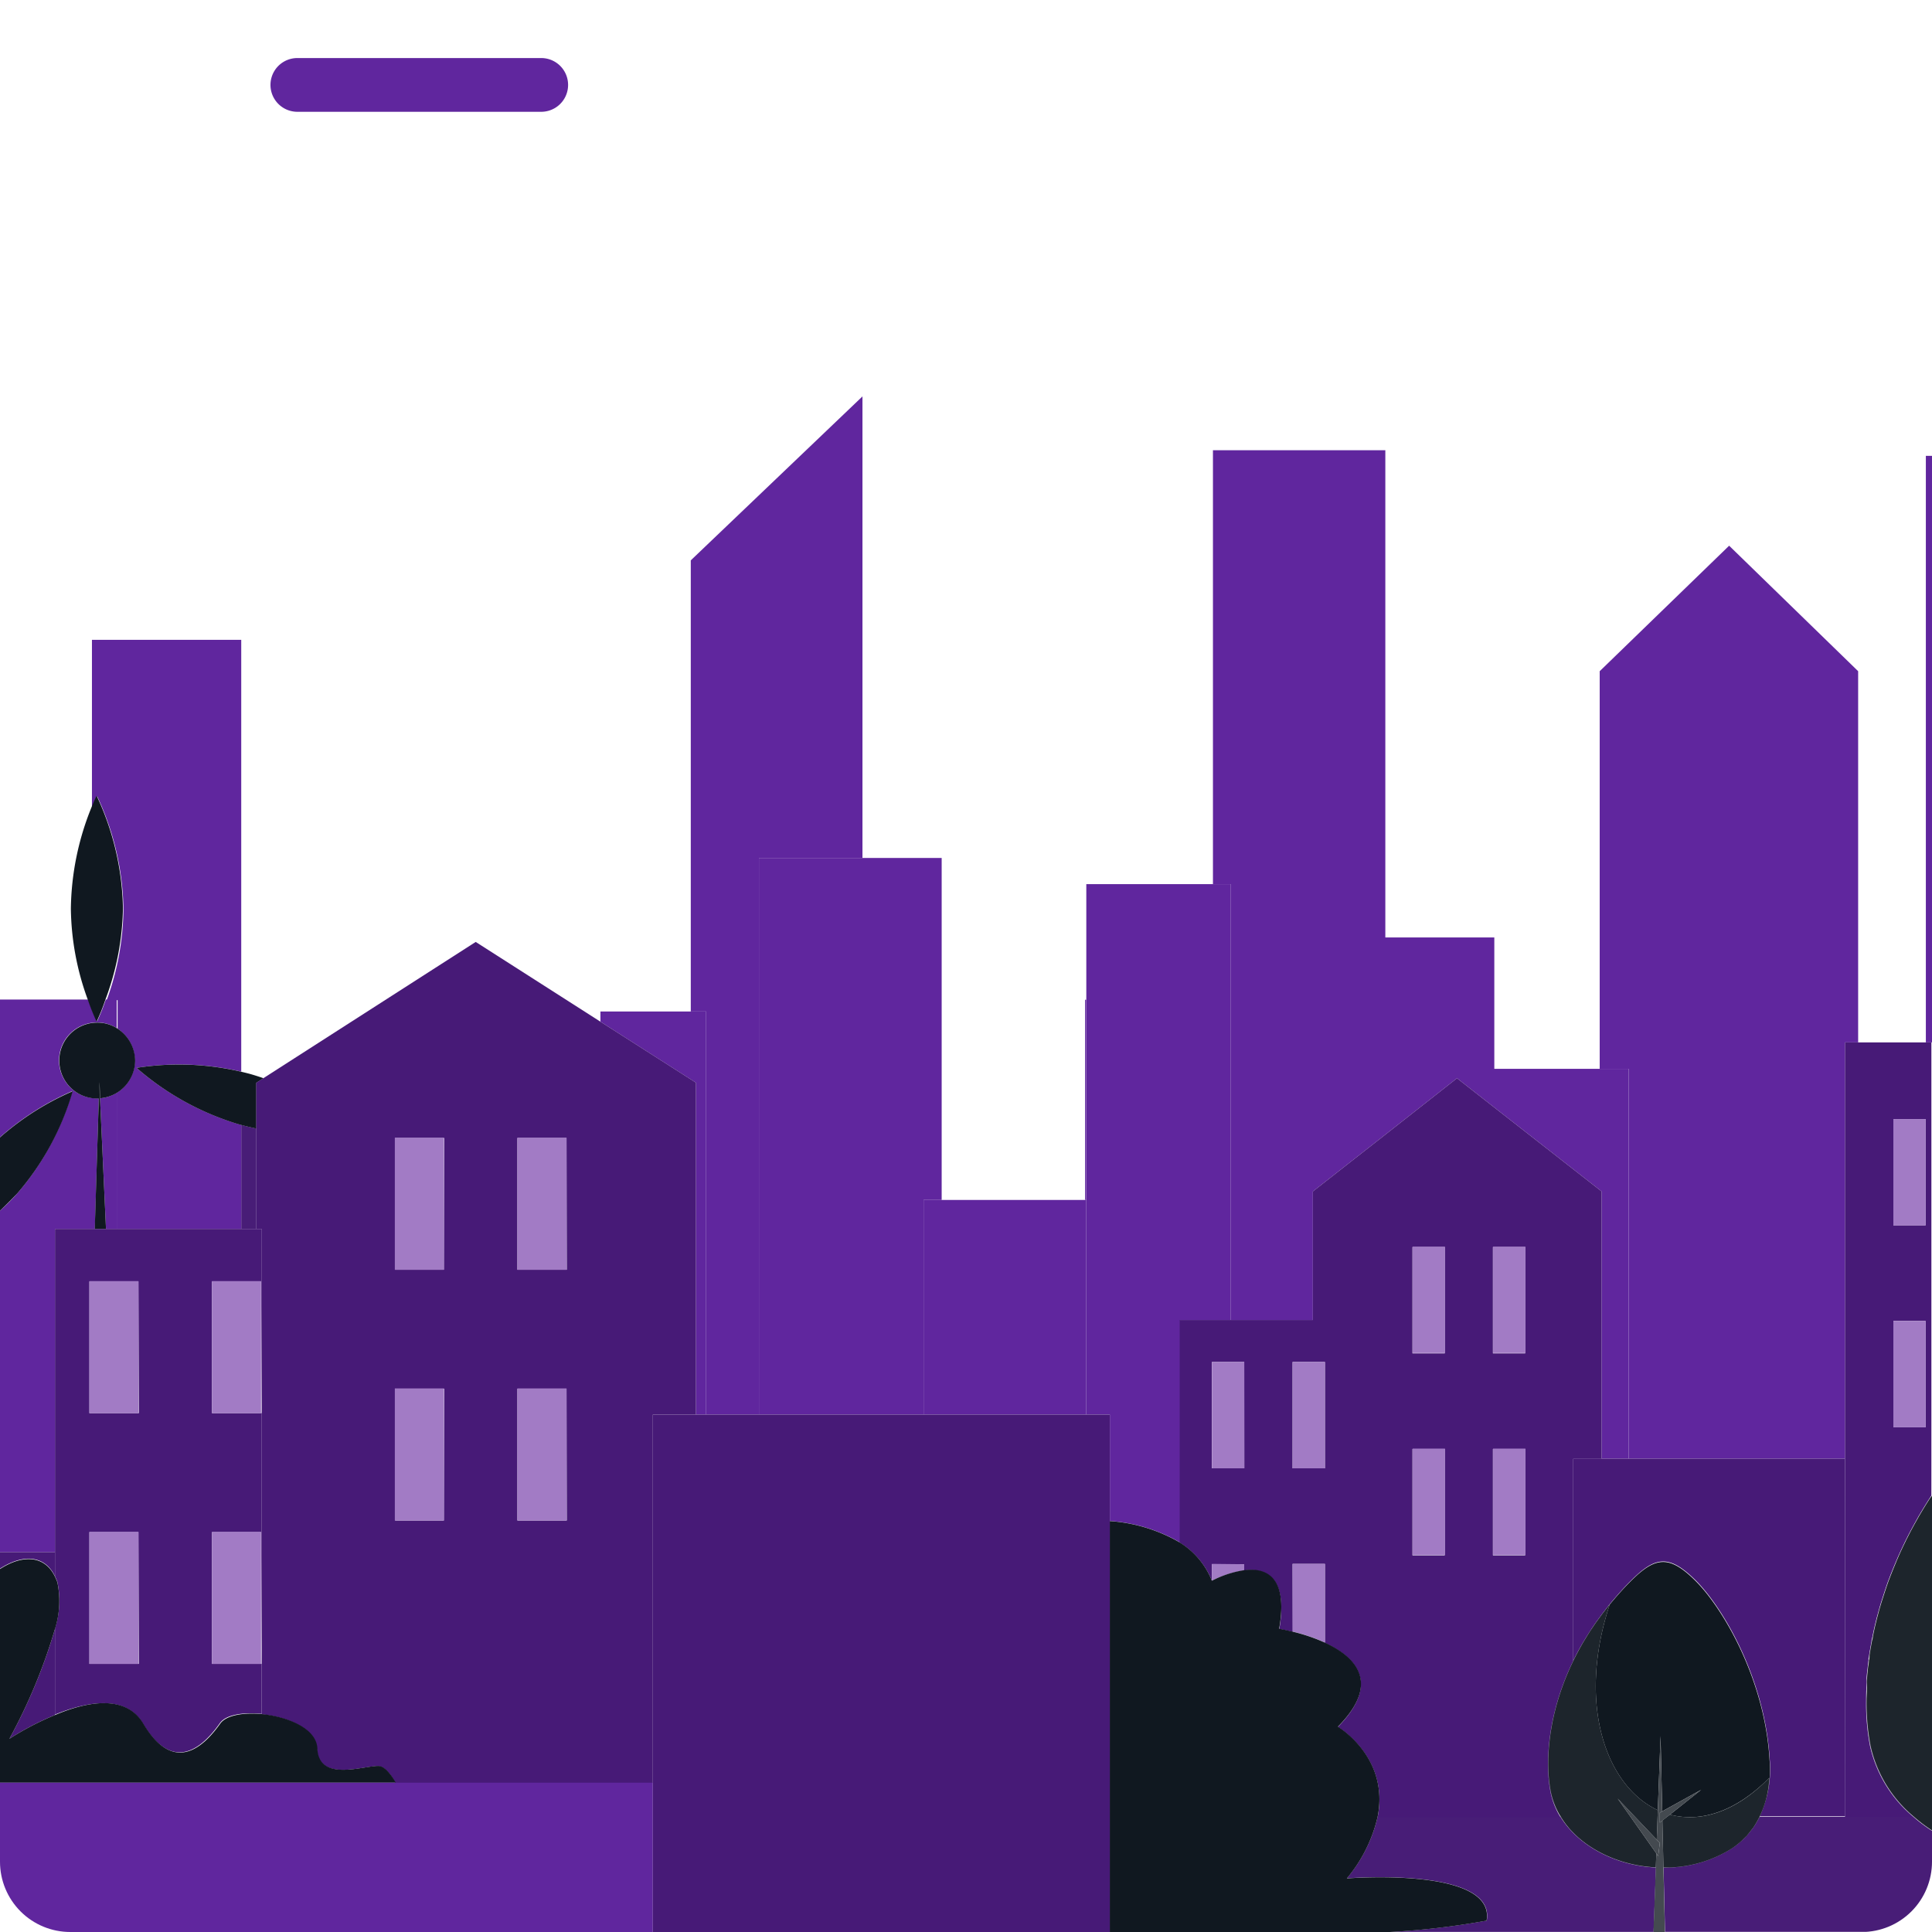 <svg xmlns="http://www.w3.org/2000/svg" id="Шар_1" data-name="Шар 1" viewBox="0 0 220 220"><defs><clipPath id="clip-path"><path class="cls-1" d="M0 0h220v212a8 8 0 01-8 8H8a8 8 0 01-8-8V0z"/></clipPath><clipPath id="clip-path-2"><path class="cls-1" d="M220 0h220v212a8 8 0 01-8 8H228a8 8 0 01-8-8V0z"/></clipPath><style>.cls-1{fill:none}.cls-3{fill:#481d77}.cls-4{fill:#60269e}.cls-5{fill:#471a77}.cls-6{fill:#101820}.cls-7{fill:#a27bc5}.cls-8,.cls-9{fill:#444a50}.cls-8{opacity:.26;isolation:isolate}</style></defs><g clip-path="url(#clip-path)"><path class="cls-3" d="M177.7 206.89h-20.83a16.86 16.86 0 01-3.5 7s17-1.37 15.93 4.81a87.59 87.59 0 01-11 1.29h30l.27-7.33c-4.57-.21-8.82-2.44-10.87-5.77zM27.47 139.94h1.72V128.5c-.56-.12-1.14-.25-1.72-.41zm190.42 66.95h-17.53a11.26 11.26 0 01-.62 1.08l-.08.12c-.11.15-.22.28-.33.42s-.25.32-.38.47-.15.15-.22.22a7.94 7.94 0 01-.59.57l-.11.09a8.87 8.87 0 01-.78.59 14.23 14.23 0 01-7.16 2.21h-.66l.17 7.32H220v-11.5a17.64 17.64 0 01-2.11-1.59z"/><path class="cls-4" d="M123.56 113.84h.13v22.8h-.13zM98.21 97.7V45.14L78.66 63.81v51.37h1.75v45.9h6.01V97.7h11.79z"/><path class="cls-4" d="M107.23 136.64V97.7H86.42v63.38h18.75v-24.44h2.06z"/><path class="cls-4" d="M123.56 136.64h-18.39v24.44h18.53v-24.44h-.14zm-44.9-21.46H68.37v1.16l10.88 6.95v37.79h1.16v-45.9h-1.75zm-63.3 5.59a4.29 4.29 0 01-2.07 3.67v15.5h14.18v-11.85l-.37-.1a31.36 31.36 0 01-11.55-6.39 31.16 31.16 0 0111.92.43V72.86h-17V92c.34-.85.59-1.34.59-1.34a31.36 31.36 0 013 12.86 31.06 31.06 0 01-1.91 10.37h1.24v3.25a4.4 4.4 0 011.97 3.63z"/><path class="cls-4" d="M6.26 139.94h4.54l.45-14.87h-.21a4.32 4.32 0 110-8.64 4.13 4.13 0 012.25.64v-3.25h-1.24a23.52 23.52 0 01-1 2.5 25.16 25.16 0 01-1-2.5H0v15.68a31.26 31.26 0 018.24-5.26A31 31 0 012 135.86c-.64.72-1.29 1.38-2 2v38.88h6.26z"/><path class="cls-4" d="M11.39 125.06l.68 14.88h1.22v-15.5a4.27 4.27 0 01-1.9.62z"/><path class="cls-5" d="M1.07 198a32.62 32.62 0 015.19-2.71v-9.8A63.5 63.5 0 011.07 198zm5.19-18.51v-2.75H0v1.88c2.77-1.78 5.16-1.43 6.26.87z"/><path class="cls-6" d="M11.39 125.06a4.33 4.33 0 004-4.29 4.4 4.4 0 00-2.07-3.68 4.13 4.13 0 00-2.25-.64 4.32 4.32 0 100 8.64h.21l.06-1.86zM11 90.61s-.25.49-.59 1.34a31.59 31.59 0 00-2.34 11.52A31 31 0 0010 113.84a25.16 25.16 0 001 2.5 23.52 23.52 0 001-2.5 31.06 31.06 0 002-10.37 31.36 31.36 0 00-3-12.86zm-9 45.25a31 31 0 006.28-11.6A31.26 31.26 0 000 129.52v8.34c.67-.62 1.32-1.28 2-2zm13.55-14.26A31.36 31.36 0 0027.1 128l.37.1c.58.16 1.16.29 1.72.41v-5.21l.82-.52c-.43-.15-.86-.29-1.3-.42s-.83-.22-1.24-.32a31.16 31.16 0 00-11.92-.44z"/><path class="cls-6" d="M11.39 125.06l-.08-1.85-.06 1.86-.46 14.87h1.28l-.68-14.88z"/><path class="cls-5" d="M68.37 116.34l-14.2-9.08L30 122.77l-.82.52v16.65h.62v55.27c3 .3 6.19 1.66 6.28 3.9.16 3.81 5.13 2 6.93 2 .77 0 1.48.89 2 1.91h29.33v-41.94h4.91v-37.79zm-17.83 56.8H45v-15h5.58zm0-28.55H45v-15h5.58zm14 28.55h-5.62v-15h5.59zm0-28.55h-5.62v-15h5.59z"/><path class="cls-7" d="M44.96 129.55h5.59v15.04h-5.59zm13.96 0h5.59v15.04h-5.59zM44.96 158.1h5.59v15.04h-5.59zm13.96 0h5.59v15.04h-5.59z"/><path class="cls-5" d="M29.81 139.94H6.26v39.55c.09.2.19.4.27.63a10.42 10.42 0 01-.27 5.32v9.8c3.56-1.45 8-2.33 10 1 3.63 6.09 7.12 2.31 8.76 0 .68-1 2.67-1.29 4.78-1.08zm-14 49.53h-5.63v-15h5.58zm0-28.55h-5.63v-15h5.58zm14 28.55h-5.67v-15h5.59zm0-28.55h-5.67v-15h5.59z"/><path class="cls-7" d="M10.18 145.88h5.59v15.04h-5.59zm13.96 0h5.59v15.04h-5.59zm-13.96 28.55h5.59v15.04h-5.59zm13.96 0h5.59v15.04h-5.59z"/><path class="cls-6" d="M45.07 203c-.57-1-1.28-1.91-2-1.91-1.8 0-6.77 1.83-6.93-2-.09-2.24-3.3-3.6-6.28-3.9-2.11-.21-4.1.12-4.78 1.08-1.64 2.31-5.13 6.09-8.76 0-2-3.38-6.45-2.5-10-1A32.62 32.62 0 001.07 198a63.5 63.5 0 005.19-12.51 10.42 10.42 0 00.27-5.32c-.08-.23-.18-.43-.27-.63-1.1-2.3-3.49-2.65-6.26-.87V203z"/><path class="cls-4" d="M74.34 203H0v17h74.34v-17zM219.3 51.91h.7v66.79h-.7zM185.46 166.1h24.63v-47.4h1.5V76.43L196.9 62.14l-14.74 14.29v45.28h3.3v44.39z"/><path class="cls-4" d="M182.38 135.67v30.43h3.08v-44.39h-15.3v4.4l12.22 9.56zm-24.63-6.47l8.16-6.42 4.25 3.33v-19.36h-12.41v22.45zm-17.59 21.11h9.34v-14.64l8.25-6.47V51.27h-19.63v49.41h2.04v49.63z"/><path class="cls-4" d="M140.16 150.31v-49.63H123.7v60.4h2.68v12.12a18.31 18.31 0 018 2.45v-25.34z"/><path class="cls-5" d="M147.19 178.08h2.31V167.2h-2.31v-12.11h2.31v-4.78h-15.17v25.34A9.06 9.06 0 01138 180v-1.88h3.68v.71c2.45-.28 5 .7 4 6.67 0 0 .62.1 1.53.33zm-5.5-10.88H138v-12.11h3.68zm37.46 21.92v-23h3.23v-30.45l-12.22-9.56-4.25-3.33-8.16 6.42-8.25 6.47v19.42h1.37v12.11h-1.37v10.88h1.37v9c3.42 1.58 6.43 4.51 1.48 9.57 0 0 5.89 3.46 4.52 10.28h20.83a8.44 8.44 0 01-1.13-2.82c-.65-3.35-.36-8.96 2.58-14.99zM170 142h3.68v12.11H170zm0 23h3.68v12.11H170zm-9.16-23h3.68v12.11h-3.68zm0 23h3.68v12.11h-3.68z"/><path class="cls-5" d="M210.09 166.1h-30.94v23c.35-.71.73-1.43 1.16-2.15l.19-.31c.26-.43.53-.86.82-1.29l.35-.52.79-1.08.51-.66c.12-.14.22-.29.35-.44.74-.89 1.52-1.79 2.41-2.67 2.79-2.79 4.35-3 7.38 0 3.14 3.14 7.87 11.22 8.41 20.33a12.73 12.73 0 01-1.14 6.52h9.73z"/><path class="cls-5" d="M211.59 118.7h-1.5v88.19h7.8a14.57 14.57 0 01-4.95-8.08 25.56 25.56 0 01-.44-5.1c0-.56 0-1.14.05-1.74v-.79c0-.27.05-.66.09-1s.08-.74.13-1.12c0-.19 0-.38.07-.58.08-.51.17-1 .27-1.57 0-.18.07-.36.11-.55.11-.55.23-1.11.37-1.67l.13-.52c.16-.59.32-1.18.5-1.77l.15-.46c.2-.63.41-1.27.64-1.91l.12-.31c.23-.61.48-1.22.74-1.84.05-.11.09-.23.15-.35.28-.66.59-1.32.92-2 .07-.14.14-.29.22-.44.33-.66.69-1.32 1.07-2l.24-.43c.4-.68.82-1.37 1.26-2.06l.2-.3v-51.6h-8.41zm7.68 43.83h-3.67v-12.11h3.67zm0-23h-3.67v-12.1h3.67z"/><path class="cls-7" d="M138.01 155.09h3.68v12.11h-3.68zm9.18 12.11h3.68v-12.11h-3.68v12.11zM138 178.08V180a11.87 11.87 0 013.68-1.17v-.71zm12.87 0h-3.68v7.71a20.53 20.53 0 013.68 1.25zm9.99-36.12h3.68v12.11h-3.68zm9.16 0h3.68v12.11h-3.68zm-9.16 22.99h3.68v12.11h-3.68zm9.16 0h3.68v12.11h-3.68zm45.58-37.52h3.68v12.11h-3.68zm0 22.99h3.68v12.11h-3.68z"/><path class="cls-6" d="M153.37 213.9a16.86 16.86 0 003.5-7c1.37-6.82-4.52-10.28-4.52-10.28 5-5.06 1.94-8-1.48-9.57a20.53 20.53 0 00-3.68-1.25c-.91-.23-1.53-.33-1.53-.33 1.06-6-1.52-7-4-6.67A11.87 11.87 0 00138 180a9.06 9.06 0 00-3.63-4.34 18.31 18.31 0 00-8-2.45V220h31.91a87.59 87.59 0 0011-1.29c1.06-6.18-15.91-4.81-15.91-4.81z"/><path class="cls-5" d="M126.38 173.2v-12.12H74.34V220h52.04v-46.8z"/><path class="cls-6" d="M216.07 177.51zm-.89 2.19zm3.34-7.04c.4-.68.82-1.37 1.26-2.06-.44.69-.86 1.4-1.26 2.06zm-1.31 2.42zm-3.57 9.59zm6.36-14.41zm-5.58 11.66zm-.65 2.23c.16-.59.32-1.18.5-1.77-.18.62-.34 1.18-.5 1.77zm-1.08 6.01c0-.37.08-.74.13-1.12-.05.38-.1.75-.13 1.12zm-.19 3.55zm.05-1.71v-.79c.03.22.01.48 0 .79zm.34-3.54c.08-.51.17-1 .27-1.57-.1.53-.16 1.11-.27 1.57z"/><path class="cls-3" d="M217.89 206.89a17.64 17.64 0 002.11 1.59 18.1 18.1 0 01-2.09-1.57z"/><path class="cls-8" d="M217.89 206.89a17.64 17.64 0 002.11 1.59 18.1 18.1 0 01-2.09-1.57z"/><path class="cls-5" d="M218.28 173.09l.24-.43z"/><path class="cls-8" d="M218.28 173.09l.24-.43z"/><path class="cls-5" d="M217 175.52c.07-.14.14-.29.22-.44-.09.15-.16.3-.22.44z"/><path class="cls-8" d="M217 175.52c.07-.14.14-.29.22-.44-.09.15-.16.3-.22.44z"/><path class="cls-5" d="M215.92 177.86c.05-.11.09-.23.15-.35-.07.12-.07.24-.15.35z"/><path class="cls-8" d="M215.92 177.86c.05-.11.09-.23.15-.35-.07.12-.07.24-.15.35z"/><path class="cls-5" d="M213 198.81a26.2 26.2 0 01-.46-5.1 25.56 25.56 0 00.44 5.1 14.57 14.57 0 004.95 8.08 14.63 14.63 0 01-4.93-8.08z"/><path class="cls-8" d="M213 198.81a26.2 26.2 0 01-.46-5.1 25.56 25.56 0 00.44 5.1 14.57 14.57 0 004.95 8.08 14.63 14.63 0 01-4.93-8.08z"/><path class="cls-5" d="M219.78 170.6l.2-.3z"/><path class="cls-8" d="M219.78 170.6l.2-.3z"/><path class="cls-5" d="M215.06 180l.12-.31z"/><path class="cls-8" d="M215.06 180l.12-.31z"/><path class="cls-5" d="M214.27 182.38l.15-.46z"/><path class="cls-8" d="M214.27 182.38l.15-.46z"/><path class="cls-5" d="M213.64 184.67l.13-.52z"/><path class="cls-8" d="M213.64 184.67l.13-.52z"/><path class="cls-5" d="M213.16 186.89c0-.18.07-.36.11-.55-.04.19-.07.37-.11.55z"/><path class="cls-8" d="M213.16 186.89c0-.18.07-.36.11-.55-.04.19-.07.37-.11.55z"/><path class="cls-5" d="M212.5 193.69c0-.56 0-1.14.05-1.74-.04.6-.05 1.18-.05 1.74z"/><path class="cls-8" d="M212.5 193.69c0-.56 0-1.14.05-1.74-.04.6-.05 1.18-.05 1.74z"/><path class="cls-5" d="M212.82 189c0-.19 0-.38.07-.58-.03.24-.05.43-.07.58z"/><path class="cls-8" d="M212.82 189c0-.19 0-.38.07-.58-.03.24-.05.43-.07.58z"/><path class="cls-5" d="M212.6 191.16c0-.33.05-.66.09-1-.04.34-.07.67-.09 1z"/><path class="cls-8" d="M212.6 191.16c0-.33.05-.66.09-1-.04.34-.07.67-.09 1z"/><path class="cls-6" d="M219.78 170.6c-.44.69-.86 1.38-1.26 2.06l-.24.43c-.38.67-.74 1.33-1.07 2-.08.15-.15.3-.22.44-.33.67-.64 1.33-.92 2-.06.12-.1.24-.15.35-.26.62-.51 1.23-.74 1.84l-.12.31c-.23.64-.44 1.28-.64 1.91l-.15.46c-.18.59-.34 1.18-.5 1.77l-.13.52c-.14.56-.26 1.12-.37 1.67 0 .19-.07.37-.11.55-.1.53-.19 1.06-.27 1.57 0 .2 0 .39-.07.58 0 .38-.1.75-.13 1.12s-.07.67-.09 1 0 .53 0 .79c0 .6-.05 1.18-.05 1.74a26.2 26.2 0 00.46 5.1 14.63 14.63 0 004.95 8.08 18.1 18.1 0 002.09 1.57v-38.2z"/><path class="cls-8" d="M219.78 170.6c-.44.69-.86 1.38-1.26 2.06l-.24.43c-.38.67-.74 1.33-1.07 2-.08.15-.15.3-.22.44-.33.67-.64 1.33-.92 2-.06.12-.1.24-.15.35-.26.62-.51 1.23-.74 1.84l-.12.31c-.23.64-.44 1.28-.64 1.91l-.15.46c-.18.59-.34 1.18-.5 1.77l-.13.52c-.14.56-.26 1.12-.37 1.67 0 .19-.07.37-.11.55-.1.53-.19 1.06-.27 1.57 0 .2 0 .39-.07.58 0 .38-.1.75-.13 1.12s-.07.67-.09 1 0 .53 0 .79c0 .6-.05 1.18-.05 1.74a26.2 26.2 0 00.46 5.1 14.63 14.63 0 004.95 8.08 18.1 18.1 0 002.09 1.57v-38.2z"/><path class="cls-6" d="M199 209c-.07.08-.15.14-.22.22s.1-.16.22-.22zm-.86.77l-.11.09zm-.89.68zm2.41-2.36c-.11.15-.22.28-.33.42.11-.14.22-.27.33-.42zm1.84-7.72c-.54-9.11-5.27-17.19-8.41-20.33-3-3-4.59-2.79-7.38 0-.89.88-1.67 1.78-2.41 2.67-3.77 11.39-.38 20.71 5.48 23.42l.31-8.45.19 8.58 4.43-2.45-3.55 2.82c3.39.91 7.41-.23 11.31-4.19a11 11 0 01-1.73 5.53 11.26 11.26 0 00.62-1.08 12.73 12.73 0 001.14-6.52zm-19.04-16.6l.51-.66zm-1.14 1.6l.35-.52zm-1.01 1.63l.19-.31z"/><path class="cls-3" d="M177.74 206.89c2.05 3.33 6.3 5.56 10.85 5.78-4.59-.25-8.8-2.47-10.85-5.78z"/><path class="cls-8" d="M177.74 206.89c2.05 3.33 6.3 5.56 10.85 5.78-4.59-.25-8.8-2.47-10.85-5.78z"/><path class="cls-3" d="M189.42 212.65h.66a14.23 14.23 0 007.16-2.21 14.19 14.19 0 01-7.13 2.18z"/><path class="cls-8" d="M189.42 212.65h.66a14.23 14.23 0 007.16-2.21 14.19 14.19 0 01-7.13 2.18z"/><path class="cls-3" d="M198 209.86a8.87 8.87 0 01-.78.59 8.87 8.87 0 00.78-.59z"/><path class="cls-8" d="M198 209.86a8.87 8.87 0 01-.78.59 8.87 8.87 0 00.78-.59z"/><path class="cls-3" d="M198.73 209.2c-.19.19-.38.39-.59.57a7.94 7.94 0 00.59-.57z"/><path class="cls-8" d="M198.73 209.2c-.19.19-.38.39-.59.57a7.94 7.94 0 00.59-.57z"/><path class="cls-3" d="M199.74 208l-.08.12z"/><path class="cls-8" d="M199.74 208l-.08.12z"/><path class="cls-5" d="M176.6 204.05c-.74-3.69-.3-10.25 3.71-17.08-.43.72-.81 1.44-1.16 2.15-2.94 6-3.23 11.64-2.58 14.95a8.44 8.44 0 001.13 2.82 8.56 8.56 0 01-1.1-2.84z"/><path class="cls-8" d="M176.6 204.05c-.74-3.69-.3-10.25 3.71-17.08-.43.72-.81 1.44-1.16 2.15-2.94 6-3.23 11.64-2.58 14.95a8.44 8.44 0 001.13 2.82 8.56 8.56 0 01-1.1-2.84z"/><path class="cls-5" d="M183.32 182.67c-.13.15-.23.3-.35.44l.33-.4z"/><path class="cls-8" d="M183.32 182.67c-.13.15-.23.3-.35.44l.33-.4z"/><path class="cls-5" d="M180.5 186.66c.26-.43.53-.86.82-1.29-.32.43-.56.86-.82 1.29z"/><path class="cls-8" d="M180.5 186.66c.26-.43.53-.86.82-1.29-.32.43-.56.86-.82 1.29z"/><path class="cls-5" d="M182.46 183.77l-.79 1.08z"/><path class="cls-8" d="M182.46 183.77l-.79 1.08z"/><path class="cls-6" d="M183.3 182.71l-.33.4-.51.66-.79 1.08-.35.52c-.29.43-.56.86-.82 1.29l-.19.31c-4 6.83-4.45 13.39-3.71 17.08a8.56 8.56 0 001.14 2.84c2 3.31 6.28 5.53 10.81 5.75l.06-1.59-4.41-6.25 4.46 4.69.12-3.36c-5.86-2.71-9.25-12.03-5.48-23.42z"/><path class="cls-8" d="M183.3 182.71l-.33.4-.51.66-.79 1.08-.35.52c-.29.43-.56.86-.82 1.29l-.19.31c-4 6.83-4.45 13.39-3.71 17.08a8.56 8.56 0 001.14 2.84c2 3.31 6.28 5.53 10.81 5.75l.06-1.59-4.41-6.25 4.46 4.69.12-3.36c-5.86-2.71-9.25-12.03-5.48-23.42z"/><path class="cls-6" d="M201.47 202.44c-3.9 4-7.92 5.1-11.31 4.19l-.86.67.12 5.35h.69a14.19 14.19 0 007.13-2.18 8.87 8.87 0 00.78-.59l.11-.09c.21-.18.4-.38.59-.57s.15-.14.22-.22.26-.31.38-.47.22-.27.33-.42l.08-.12a11 11 0 001.74-5.55z"/><path class="cls-8" d="M201.47 202.44c-3.9 4-7.92 5.1-11.31 4.19l-.86.67.12 5.35h.69a14.19 14.19 0 007.13-2.18 8.87 8.87 0 00.78-.59l.11-.09c.21-.18.4-.38.59-.57s.15-.14.22-.22.26-.31.38-.47.22-.27.33-.42l.08-.12a11 11 0 001.74-5.55z"/><path class="cls-9" d="M189.42 212.65l-.12-5.34-.29.23v-1.13l.27-.15-.19-8.58-.31 8.45-.12 3.36.35.36-.19 1.5-.21-.3-.06 1.59v.03l-.27 7.33h1.31l-.17-7.32v-.03z"/><path class="cls-9" d="M184.2 204.8l4.41 6.25.21.3.19-1.5-.35-.36-4.46-4.69zm5.96 1.83l3.55-2.82-4.43 2.45-.27.15v1.13l.29-.23.86-.68z"/><path class="cls-4" d="M33.89 12.73h27.74a3.06 3.06 0 000-6.12H33.86a3.06 3.06 0 000 6.12z"/></g><g clip-path="url(#clip-path-2)"><path class="cls-3" d="M220 208.48V220h11.2l.29-7.9a23.11 23.11 0 01-11.49-3.62z"/><path class="cls-4" d="M232 149.48h1.16V51.91H220v66.79h12v30.78z"/><path class="cls-5" d="M221.52 168.06a53.83 53.83 0 014.66-5.53h-1.43v-12.11h3.68v9.92a13.87 13.87 0 011.35-1v-3.87H232V118.7h-12v51.56c.48-.73 1-1.46 1.51-2.19zm3.23-40.63h3.68v12.11h-3.68z"/><path class="cls-6" d="M220 170.26c.48-.73 1-1.46 1.51-2.19-.51.73-1.03 1.46-1.51 2.19z"/><path class="cls-3" d="M231.49 212.1a23.09 23.09 0 01-11.49-3.64 23.11 23.11 0 0011.49 3.62z"/><path class="cls-8" d="M231.49 212.1a23.09 23.09 0 01-11.49-3.64 23.11 23.11 0 0011.49 3.62z"/><path class="cls-6" d="M231.58 209.57l-6.83-9.63 6.91 7.26.19-5.21c-9.1-4.19-14.35-18.66-8.47-36.32-.65.8-1.27 1.59-1.86 2.39-.53.73-1 1.46-1.51 2.19v38.2a23.09 23.09 0 0011.49 3.64z"/><path class="cls-8" d="M231.58 209.57l-6.83-9.63 6.91 7.26.19-5.21c-9.1-4.19-14.35-18.66-8.47-36.32-.65.8-1.27 1.59-1.86 2.39-.53.73-1 1.46-1.51 2.19v38.2a23.09 23.09 0 0011.49 3.64z"/></g></svg>
